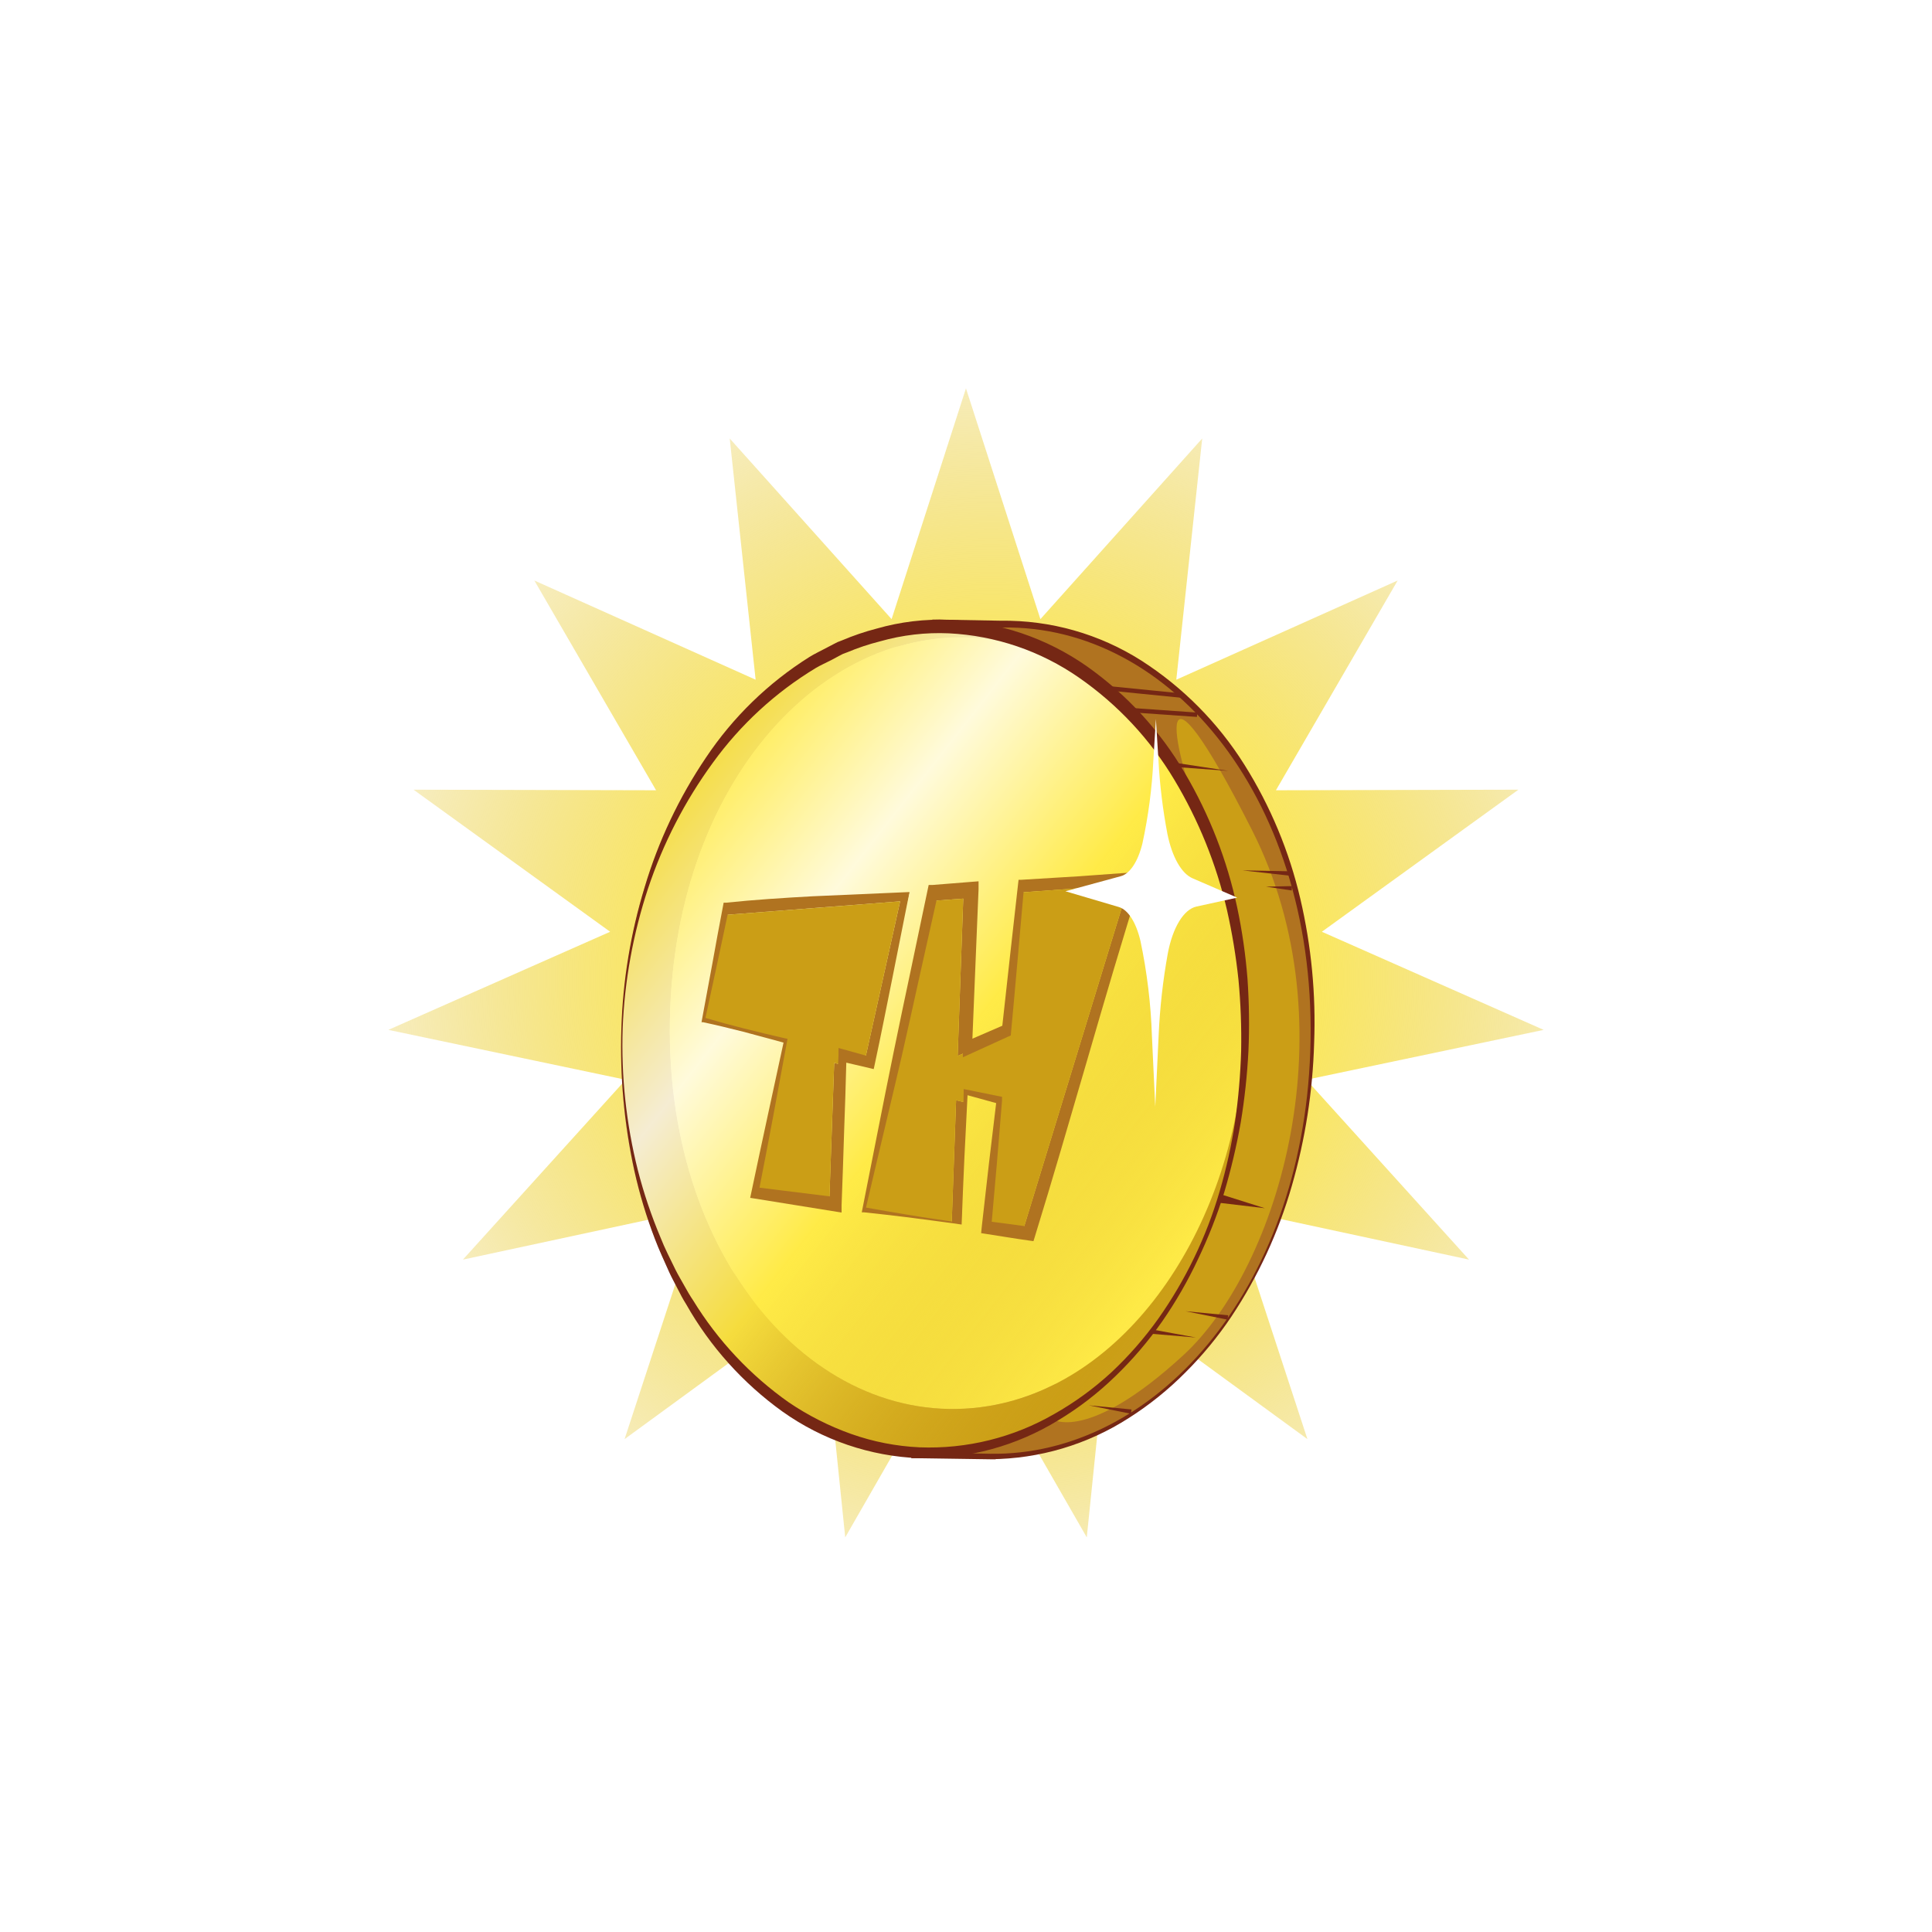 <svg width="199" height="199" viewBox="0 0 199 199" fill="none" xmlns="http://www.w3.org/2000/svg">
<g filter="url(#filter0_d_577:19686)">
<path d="M99.496 30L107.163 53.773L123.83 35.167L121.161 60.01L143.962 49.793L131.423 71.399L156.398 71.34L136.155 85.973L159 96.079L134.556 101.217L151.311 119.742L126.889 114.486L134.666 138.23L114.49 123.502L111.94 148.351L99.496 126.686L87.06 148.351L84.51 123.502L64.334 138.23L72.111 114.486L47.681 119.742L64.444 101.217L40 96.079L62.845 85.973L42.595 71.34L67.577 71.399L55.038 49.793L77.831 60.01L75.163 35.167L91.837 53.773L99.496 30Z" fill="url(#paint0_radial_577:19686)"/>
<path d="M70.872 96.057C70.872 97.133 70.872 98.217 70.872 99.293C70.872 100.37 70.99 101.446 71.042 102.522C71.094 103.598 71.278 104.667 71.433 105.736C71.587 106.805 71.764 107.867 72.022 108.913C72.949 113.116 74.408 117.184 76.364 121.018C78.341 124.813 80.898 128.278 83.942 131.286C84.738 131.986 85.49 132.761 86.353 133.358C87.177 134.025 88.044 134.638 88.948 135.193C90.745 136.308 92.661 137.218 94.66 137.906L95.081 138.046V138.481V139.623L94.506 139.019L102.04 139.196L101.472 139.741V139.181H102.017C106.909 139.268 111.725 137.964 115.906 135.422C118.009 134.174 119.963 132.69 121.729 130.999C123.491 129.283 125.079 127.396 126.469 125.367C129.242 121.282 131.313 116.762 132.595 111.995C133.904 107.244 134.576 102.341 134.593 97.414C134.65 92.502 134.075 87.604 132.882 82.84C131.683 78.099 129.729 73.581 127.096 69.46C124.482 65.356 120.999 61.876 116.893 59.266C112.799 56.676 108.048 55.318 103.204 55.351H102.467V54.614L103.153 55.351L96.739 55.211L97.44 54.548V55.653V56.147L96.96 56.287C92.962 57.492 89.267 59.538 86.124 62.288C82.947 65.058 80.221 68.306 78.045 71.915C75.836 75.544 74.102 79.441 72.885 83.511C71.729 87.601 71.054 91.811 70.872 96.057ZM70.74 96.057C70.876 91.789 71.509 87.551 72.627 83.43C73.7 79.281 75.295 75.286 77.374 71.539C79.443 67.752 82.123 64.332 85.306 61.418C88.514 58.453 92.349 56.248 96.525 54.968L96.032 55.602V54.496V53.818H96.71L103.123 53.936H103.823V54.673L103.086 53.936C108.203 53.868 113.229 55.292 117.549 58.034C121.837 60.784 125.464 64.446 128.172 68.76C130.846 73.013 132.794 77.682 133.936 82.575C135.074 87.44 135.552 92.436 135.359 97.428C135.218 102.405 134.447 107.344 133.067 112.127C131.699 116.916 129.598 121.464 126.838 125.61C125.451 127.681 123.864 129.609 122.098 131.367C120.338 133.143 118.385 134.716 116.274 136.056C112.013 138.796 107.061 140.269 101.995 140.302L102.556 139.756V140.309H101.988L94.454 140.198H93.864V139.601V138.459L94.27 139.034C92.167 138.348 90.16 137.397 88.299 136.203C87.368 135.612 86.477 134.962 85.63 134.257C84.746 133.601 83.979 132.783 83.168 132.045C80.1 128.916 77.581 125.293 75.716 121.327C73.87 117.389 72.532 113.233 71.735 108.958C70.923 104.706 70.589 100.376 70.74 96.05V96.057Z" fill="#752714"/>
<path d="M70.806 96.057C70.806 96.308 70.806 96.558 70.806 96.794C70.437 112.54 76.829 127.283 87.097 134.655C89.347 136.287 91.833 137.568 94.469 138.451V139.594L102.003 139.741C118.707 139.999 134.084 123.17 134.961 98.32C135.875 72.571 120.653 54.304 103.189 54.636L96.776 54.511V55.617C82.018 59.833 71.477 77.156 70.806 96.057Z" fill="#B07320"/>
<path d="M108.681 131.397L108.394 136.174C108.394 136.174 111.976 138.687 121.869 129.605C131.762 120.524 139.141 95.63 128.983 75.549C118.824 55.469 120.21 65.885 124.095 75.417C127.98 84.948 106.993 103.746 106.993 103.746L90.613 119.175L108.681 131.397Z" fill="#CB9E16"/>
<path d="M102.983 83.621L79.652 81.174L79.468 81.845L76.069 94.148L88.756 96.853L84.591 113.498L94.727 113.027L95.39 112.997L95.884 99.138L95.914 98.379L98.649 98.962L99.135 99.065L102.983 83.621Z" fill="#428A7A"/>
<path d="M112.677 85.258L111.578 96.375L111.033 96.603L108.386 97.739L108.858 84.418L105.253 84.035L105.113 84.624L98.427 112.99L107.281 112.578L107.856 112.548L108.224 102.176L108.254 101.483L111.018 102.014L109.993 112.445L112.986 112.305L113.392 112.283L120.881 85.568L112.736 84.676L112.677 85.258Z" fill="#428A7A"/>
<path d="M101.826 134.825C84.245 137.715 68.123 119.699 69.029 94.06C69.936 68.422 87.289 51.902 104.583 56.354C107.174 57.033 109.637 58.131 111.873 59.605C109.172 57.633 106.127 56.181 102.895 55.322C84.119 50.428 65.049 68.178 64.039 95.933C63.029 123.687 80.809 142.742 99.916 139.204C115.824 136.255 127.457 118.084 128.165 98.21C128.165 97.96 128.165 97.709 128.165 97.473C127.295 115.902 116.458 132.444 101.826 134.825Z" fill="#CB9E16"/>
<path d="M69.029 94.059C68.123 119.698 84.244 137.714 101.826 134.825C116.458 132.421 127.294 115.894 128.201 97.458C128.555 81.742 122.164 66.998 111.895 59.597C109.651 58.123 107.181 57.028 104.582 56.354C87.289 51.901 69.936 68.421 69.029 94.059Z" fill="#FFEB47"/>
<path opacity="0.81" d="M128.172 97.458C128.526 81.742 122.135 66.998 111.866 59.597C109.165 57.625 106.12 56.173 102.887 55.314C84.119 50.427 65.049 68.178 64.039 95.932C63.029 123.686 80.809 142.742 99.916 139.203C115.824 136.255 127.457 118.084 128.165 98.21C128.172 97.959 128.172 97.709 128.172 97.458Z" fill="url(#paint1_linear_577:19686)"/>
<path d="M85.896 100.274L85.41 113.971L85.653 114.007L86.235 114.089L86.744 99.692L85.926 99.478L85.896 100.274Z" fill="#B07320"/>
<path d="M74.639 84.123L74.617 84.248L92.715 82.84L89.066 99.294L89.28 99.345L89.737 99.463L93.644 81.941L74.765 83.511L74.639 84.123Z" fill="#B07320"/>
<path d="M98.45 104.173L98.03 115.924L98.317 115.961L99.003 116.064L99.445 103.562L98.48 103.326L98.45 104.173Z" fill="#B07320"/>
<path d="M100.226 81.617L96.069 81.941L95.914 82.656L95.885 82.803L99.216 82.56L98.641 98.763L101.892 97.333L102.593 97.023L102.637 96.596L99.651 97.923L100.226 81.617Z" fill="#B07320"/>
<path d="M105.165 81.027L105.092 81.786L105.077 81.933L116.274 81.115L105.298 116.963L105.563 117L106.124 117.081L117.513 80.061L105.165 81.027Z" fill="#B07320"/>
<path d="M86.781 98.711L89.066 99.293L92.715 82.84L74.617 84.248L72.457 95.069L80.92 97.222L77.75 112.887L85.409 113.97L85.896 100.274L85.925 99.478L86.744 99.691L86.751 99.507L86.781 98.711Z" fill="#CB9E16"/>
<path d="M105.077 81.933L103.654 96.146L102.939 96.463L102.637 96.596L102.593 97.023L101.893 97.333L98.642 98.763L99.217 82.56L95.885 82.803L88.992 114.627L98.03 115.924L98.45 104.174L98.48 103.326L99.445 103.562L99.453 103.37L99.482 102.508L102.932 103.333L101.62 116.433L105.298 116.963L116.275 81.115L105.077 81.933Z" fill="#CB9E16"/>
<g opacity="0.66">
<path opacity="0.66" d="M74.617 84.247L72.457 95.069L80.92 97.221L77.75 112.886L85.409 113.97L85.896 100.273L85.925 99.477L86.744 99.691L86.751 99.507L86.781 98.71L89.066 99.293L92.715 82.839L74.617 84.247Z" fill="url(#paint2_linear_577:19686)"/>
<path opacity="0.66" d="M105.077 81.933L103.654 96.145L102.939 96.462L102.637 96.595L102.593 97.023L101.893 97.332L98.642 98.762L99.217 82.56L95.885 82.803L88.992 114.626L98.03 115.924L98.45 104.173L98.48 103.325L99.445 103.561L99.453 103.37L99.482 102.507L102.932 103.333L101.62 116.432L105.298 116.963L116.275 81.115L105.077 81.933Z" fill="url(#paint3_linear_577:19686)"/>
</g>
<path d="M87.171 99.456L89.663 100.038L89.994 100.119L90.098 99.64C90.732 96.691 91.321 93.684 91.918 90.728L93.68 81.882L83.728 82.317C80.64 82.486 77.64 82.678 74.779 82.98H74.536L74.462 83.378C74.087 85.332 73.725 87.285 73.379 89.224L72.31 94.996L72.258 95.291H72.428C73.769 95.578 75.141 95.91 76.534 96.264L78.679 96.839C79.35 97.023 80.021 97.193 80.706 97.392L79.07 104.948C78.502 107.52 77.971 110.108 77.426 112.644L77.271 113.381L77.735 113.454L86.205 114.818L86.685 114.892V114.155C86.78 111.582 86.876 108.995 86.95 106.437C87.038 104.117 87.112 101.79 87.171 99.456ZM79.586 105.272L81.06 97.303L81.119 97.001L80.935 96.964C80.198 96.809 79.46 96.618 78.723 96.448L76.571 95.917C75.239 95.583 73.937 95.227 72.664 94.849L73.836 89.423C74.219 87.632 74.61 85.833 74.986 84.027C77.676 83.857 80.463 83.57 83.412 83.238L93.599 81.985L91.388 90.875C90.724 93.566 90.076 96.19 89.464 98.807L86.825 98.07L86.368 97.945V98.682C86.245 101.237 86.137 103.79 86.043 106.341C85.947 108.648 85.866 110.963 85.785 113.27L78.229 112.334C78.679 110.005 79.143 107.646 79.586 105.265V105.272Z" fill="#B07320"/>
<path d="M117.52 79.796L111.122 80.26L105.18 80.621H104.915L104.87 81.004C104.325 85.907 103.765 90.787 103.241 95.652L100.16 96.986L100.794 81.579V80.776L100.226 80.82L96.069 81.152H95.656L95.531 81.742L93.761 90.175C93.172 92.937 92.597 95.686 92.036 98.424C90.923 103.842 89.891 109.238 88.83 114.538L88.763 114.87H88.985C90.459 115.032 91.933 115.187 93.503 115.386C95.073 115.585 96.673 115.806 98.31 116.02L98.995 116.123H99.054V116.042C99.143 113.786 99.224 111.523 99.334 109.267C99.445 107.012 99.548 104.962 99.659 102.81L102.607 103.621L101.87 109.783C101.62 111.951 101.374 114.115 101.133 116.278L101.059 117.015L101.575 117.096C103.05 117.324 104.524 117.575 106.079 117.789L106.448 117.841L106.588 117.391C108.409 111.494 110.156 105.449 111.955 99.286C112.869 96.161 113.775 92.998 114.726 89.828C115.677 86.659 116.665 83.386 117.675 80.127L117.785 79.766L117.52 79.796ZM114.321 89.644C113.333 92.792 112.308 95.888 111.321 98.962C109.419 104.859 107.532 110.616 105.784 116.329C104.553 116.152 103.344 115.998 102.15 115.843C102.327 113.877 102.499 111.928 102.666 109.997L103.212 103.363V102.972L102.946 102.92L99.482 102.22L99.261 102.176V102.478C99.216 104.734 99.187 106.997 99.121 109.253C99.054 111.508 98.995 113.72 98.921 115.946L98.288 115.858C96.651 115.607 95.051 115.386 93.481 115.12C91.911 114.855 90.599 114.634 89.198 114.383C90.4 109.223 91.653 104.063 92.884 98.77C93.503 96.043 94.118 93.291 94.727 90.514L96.474 82.693L99.659 82.457L99.18 97.937V98.903L99.821 98.608L103.816 96.787L104.111 96.654L104.148 96.242C104.612 91.325 105.025 86.393 105.468 81.439L111.144 80.887L117.255 80.371C116.272 83.491 115.294 86.58 114.321 89.637V89.644Z" fill="#B07320"/>
<path d="M64.135 95.94C63.975 100.849 64.501 105.757 65.697 110.521C66.305 112.89 67.086 115.211 68.034 117.465C68.477 118.607 69.044 119.676 69.575 120.782C69.848 121.327 70.165 121.851 70.459 122.382C70.754 122.912 71.056 123.443 71.396 123.944C73.934 128.083 77.29 131.66 81.259 134.456C83.251 135.804 85.406 136.894 87.672 137.7C89.941 138.503 92.315 138.967 94.719 139.078C99.57 139.266 104.374 138.077 108.578 135.651C110.703 134.45 112.682 133.008 114.475 131.353C116.258 129.683 117.87 127.841 119.289 125.854C122.116 121.851 124.258 117.407 125.629 112.703C126.318 110.355 126.847 107.964 127.213 105.545C127.558 103.126 127.767 100.689 127.84 98.247C127.886 95.806 127.795 93.365 127.567 90.934C127.313 88.513 126.917 86.108 126.381 83.732C125.282 78.999 123.449 74.467 120.948 70.301C118.461 66.142 115.116 62.561 111.136 59.797C107.187 57.05 102.546 55.469 97.742 55.234C95.349 55.126 92.954 55.404 90.65 56.059C89.491 56.352 88.355 56.731 87.252 57.194L86.832 57.349L86.434 57.556L85.623 57.991C85.092 58.263 84.539 58.507 84.023 58.809C79.88 61.315 76.28 64.626 73.438 68.547C70.552 72.497 68.296 76.871 66.751 81.513C65.21 86.176 64.329 91.032 64.135 95.94ZM64.002 95.94C64.149 91.007 64.955 86.115 66.398 81.395C67.811 76.645 69.941 72.138 72.715 68.031C75.498 63.868 79.128 60.339 83.367 57.674C83.898 57.342 84.473 57.077 85.026 56.782L85.859 56.347L86.279 56.133L86.721 55.963C87.881 55.469 89.076 55.063 90.296 54.747C92.729 54.048 95.257 53.745 97.786 53.848C102.87 54.051 107.788 55.712 111.954 58.632C116.058 61.535 119.496 65.28 122.039 69.616C124.574 73.914 126.396 78.594 127.435 83.474C127.95 85.906 128.304 88.368 128.496 90.846C128.667 93.314 128.699 95.79 128.592 98.262C128.464 100.732 128.199 103.193 127.796 105.633C127.365 108.064 126.796 110.469 126.093 112.835C125.36 115.193 124.455 117.494 123.388 119.72C122.34 121.953 121.108 124.093 119.702 126.119C118.281 128.146 116.669 130.032 114.888 131.751C113.104 133.489 111.125 135.015 108.991 136.299C104.7 138.933 99.746 140.286 94.712 140.199C89.639 140.005 84.733 138.335 80.595 135.393C76.526 132.469 73.141 128.696 70.673 124.335C70.341 123.812 70.054 123.259 69.774 122.706C69.494 122.153 69.192 121.615 68.933 121.047C68.432 119.912 67.901 118.799 67.459 117.627C66.576 115.321 65.864 112.953 65.329 110.543C64.286 105.746 63.84 100.839 64.002 95.932V95.94Z" fill="#752714"/>
<path d="M125.71 113.005L130.287 114.45L125.525 113.882L125.71 113.005Z" fill="#752714"/>
<path d="M126.439 125.927L122.105 125.058L126.506 125.478L126.439 125.927Z" fill="#752714"/>
<path d="M116.488 135.621L112.153 134.751L116.547 135.179L116.488 135.621Z" fill="#752714"/>
<path d="M118.618 126.929L123.188 127.769L118.559 127.378L118.618 126.929Z" fill="#752714"/>
<path d="M132.808 80.194L127.973 79.648L132.838 79.744L132.808 80.194Z" fill="#752714"/>
<path d="M133.052 81.72L130.398 81.329L133.081 81.27L133.052 81.72Z" fill="#752714"/>
<path d="M120.749 68.524L126.528 69.402L120.697 68.974L120.749 68.524Z" fill="#752714"/>
<path d="M116.216 62.899L116.185 63.347L123.288 63.845L123.32 63.397L116.216 62.899Z" fill="#752714"/>
<path d="M114.481 60.698L114.436 61.148L121.918 61.896L121.963 61.446L114.481 60.698Z" fill="#752714"/>
<path d="M119.326 68.362L119.06 64.064L118.795 68.362C118.656 71.221 118.281 74.064 117.675 76.862C117.217 78.749 116.385 79.987 115.463 80.245L109.743 81.801L115.257 83.43C116.193 83.71 117.018 85 117.468 86.916C118.147 90.129 118.541 93.395 118.648 96.677L118.994 104.004L119.341 96.677C119.464 93.838 119.779 91.01 120.284 88.214C120.8 85.486 121.943 83.666 123.233 83.378L127.435 82.457L122.835 80.466C121.707 79.98 120.734 78.299 120.247 75.903C119.773 73.413 119.465 70.894 119.326 68.362Z" fill="white"/>
</g>
<defs>
<filter id="filter0_d_577:19686" x="0" y="0" width="199" height="198.352" filterUnits="userSpaceOnUse" color-interpolation-filters="sRGB">
<feFlood flood-opacity="0" result="BackgroundImageFix"/>
<feColorMatrix in="SourceAlpha" type="matrix" values="0 0 0 0 0 0 0 0 0 0 0 0 0 0 0 0 0 0 127 0" result="hardAlpha"/>
<feOffset dy="10"/>
<feGaussianBlur stdDeviation="20"/>
<feComposite in2="hardAlpha" operator="out"/>
<feColorMatrix type="matrix" values="0 0 0 0 0 0 0 0 0 0 0 0 0 0 0 0 0 0 0.15 0"/>
<feBlend mode="normal" in2="BackgroundImageFix" result="effect1_dropShadow_577:19686"/>
<feBlend mode="normal" in="SourceGraphic" in2="effect1_dropShadow_577:19686" result="shape"/>
</filter>
<radialGradient id="paint0_radial_577:19686" cx="0" cy="0" r="1" gradientUnits="userSpaceOnUse" gradientTransform="translate(102.068 90.787) rotate(0.388) scale(126.28)">
<stop stop-color="white"/>
<stop offset="0.193" stop-color="#FFEB47"/>
<stop offset="0.625" stop-color="#DAB525" stop-opacity="0"/>
</radialGradient>
<linearGradient id="paint1_linear_577:19686" x1="44.621" y1="56.694" x2="174.777" y2="158.792" gradientUnits="userSpaceOnUse">
<stop stop-color="#D2A91D" stop-opacity="0.02"/>
<stop offset="0.17" stop-color="#FFEB47"/>
<stop offset="0.29" stop-color="white"/>
<stop offset="0.41" stop-color="#FFEB47"/>
<stop offset="0.6" stop-color="#D2A91D" stop-opacity="0.02"/>
<stop offset="0.75" stop-color="#FFEB47"/>
<stop offset="0.85" stop-color="white"/>
<stop offset="0.93" stop-color="#FFEB47"/>
<stop offset="1" stop-color="#D2A91D" stop-opacity="0.02"/>
</linearGradient>
<linearGradient id="paint2_linear_577:19686" x1="27131.4" y1="5548.08" x2="28737.9" y2="5991.48" gradientUnits="userSpaceOnUse">
<stop stop-color="#D2A91D" stop-opacity="0.02"/>
<stop offset="0.17" stop-color="#FFEB47"/>
<stop offset="0.29" stop-color="white"/>
<stop offset="0.41" stop-color="#FFEB47"/>
<stop offset="0.6" stop-color="#D2A91D" stop-opacity="0.02"/>
<stop offset="0.75" stop-color="#FFEB47"/>
<stop offset="0.85" stop-color="white"/>
<stop offset="0.93" stop-color="#FFEB47"/>
<stop offset="1" stop-color="#D2A91D" stop-opacity="0.02"/>
</linearGradient>
<linearGradient id="paint3_linear_577:19686" x1="36226.6" y1="5816.46" x2="38922.1" y2="6686.64" gradientUnits="userSpaceOnUse">
<stop stop-color="#D2A91D" stop-opacity="0.02"/>
<stop offset="0.17" stop-color="#FFEB47"/>
<stop offset="0.29" stop-color="white"/>
<stop offset="0.41" stop-color="#FFEB47"/>
<stop offset="0.6" stop-color="#D2A91D" stop-opacity="0.02"/>
<stop offset="0.75" stop-color="#FFEB47"/>
<stop offset="0.85" stop-color="white"/>
<stop offset="0.93" stop-color="#FFEB47"/>
<stop offset="1" stop-color="#D2A91D" stop-opacity="0.02"/>
</linearGradient>
</defs>
</svg>
